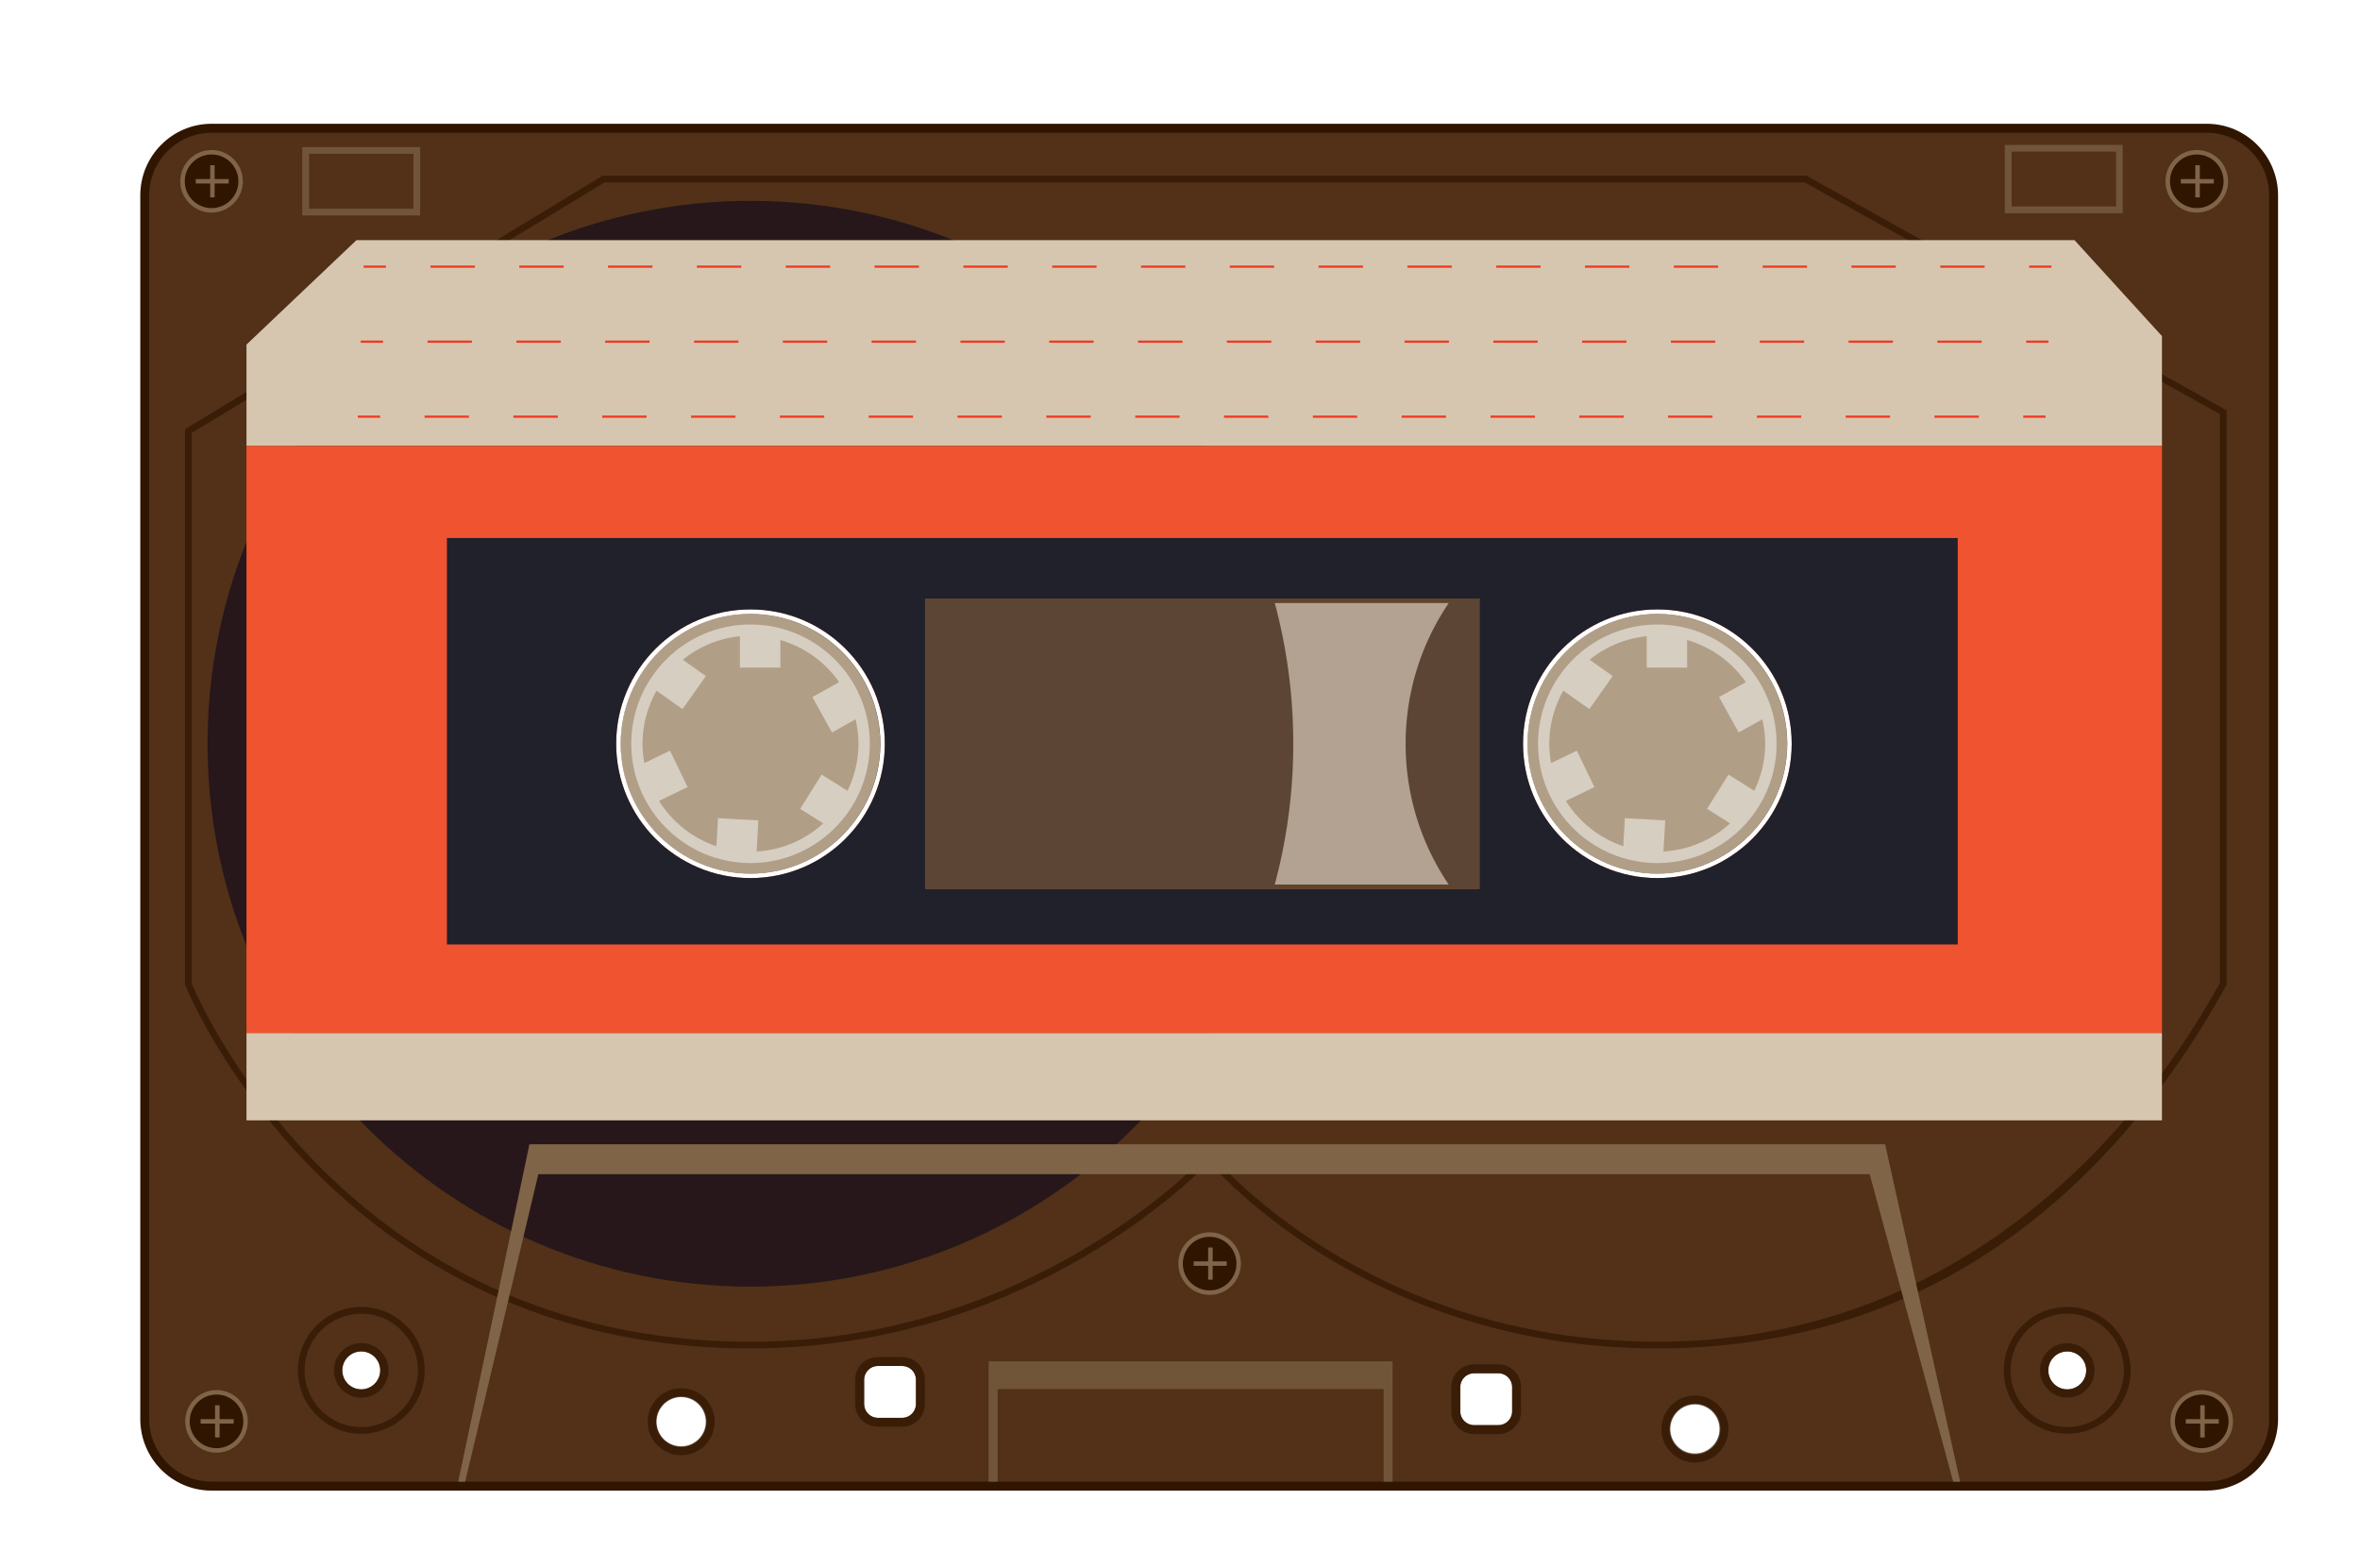 <svg width="286" height="190" viewBox="0 0 286 190" fill="none" xmlns="http://www.w3.org/2000/svg">
<g filter="url(#filter0_d_18_86)">
<path d="M90.5 75.13C90.5 84.28 83.09 91.69 73.94 91.69C64.79 91.69 57.38 84.28 57.38 75.13C57.38 65.98 64.79 58.57 73.94 58.57C83.09 58.57 90.5 65.98 90.5 75.13Z" fill="#B09F86"/>
<path d="M200.41 75.13C200.41 84.28 193 91.69 183.85 91.69C174.7 91.69 167.29 84.28 167.29 75.13C167.29 65.98 174.7 58.57 183.85 58.57C193 58.57 200.41 65.98 200.41 75.13Z" fill="#B09F86"/>
<path d="M250.44 0.54H8.63C4.16 0.54 0.54 4.19 0.54 8.68V156.95C0.54 161.45 4.16 165.09 8.63 165.09H250.44C254.91 165.09 258.53 161.44 258.53 156.95V8.68C258.53 4.19 254.91 0.54 250.44 0.54ZM26.78 153.36C25.52 153.36 24.49 152.34 24.49 151.07C24.49 149.8 25.51 148.78 26.78 148.78C28.05 148.78 29.07 149.81 29.07 151.07C29.07 152.33 28.04 153.36 26.78 153.36ZM65.56 160.35C63.87 160.35 62.5 158.98 62.5 157.29C62.5 155.6 63.87 154.23 65.56 154.23C67.25 154.23 68.62 155.6 68.62 157.29C68.62 158.98 67.25 160.35 65.56 160.35ZM73.96 91.41C64.97 91.41 57.68 84.12 57.68 75.13C57.68 66.14 64.97 58.85 73.96 58.85C82.95 58.85 90.24 66.14 90.24 75.13C90.24 84.12 82.95 91.41 73.96 91.41ZM94 155.15C94 156.07 93.25 156.82 92.34 156.82H89.39C88.47 156.82 87.73 156.07 87.73 155.15V152.2C87.73 151.28 88.48 150.54 89.39 150.54H92.34C93.25 150.54 94 151.28 94 152.2V155.15ZM95.11 57.54H162.3V92.73H95.11V57.54ZM166.25 156.04C166.25 156.96 165.5 157.7 164.59 157.7H161.64C160.72 157.7 159.97 156.96 159.97 156.04V153.09C159.97 152.17 160.72 151.42 161.64 151.42H164.59C165.51 151.42 166.25 152.17 166.25 153.09V156.04ZM188.41 161.26C186.71 161.26 185.33 159.88 185.33 158.18C185.33 156.48 186.71 155.1 188.41 155.1C190.11 155.1 191.49 156.48 191.49 158.18C191.49 159.88 190.11 161.26 188.41 161.26ZM183.85 91.41C174.86 91.41 167.57 84.12 167.57 75.13C167.57 66.14 174.86 58.85 183.85 58.85C192.84 58.85 200.13 66.14 200.13 75.13C200.13 84.12 192.84 91.41 183.85 91.41ZM233.53 153.36C232.26 153.36 231.24 152.34 231.24 151.07C231.24 149.8 232.26 148.78 233.53 148.78C234.8 148.78 235.82 149.81 235.82 151.07C235.82 152.33 234.79 153.36 233.53 153.36Z" fill="#523118"/>
<path d="M250.44 165.64H8.63C3.87 165.64 0 161.75 0 156.96V8.68C0 3.9 3.87 0 8.63 0H250.44C255.2 0 259.07 3.9 259.07 8.68V156.95C259.07 161.74 255.2 165.63 250.44 165.63V165.64ZM8.63 1.09C4.47 1.09 1.08 4.5 1.08 8.68V156.95C1.08 161.14 4.47 164.55 8.63 164.55H250.44C254.6 164.55 257.99 161.14 257.99 156.95V8.68C257.99 4.49 254.6 1.09 250.44 1.09H8.63ZM162.83 93.27H94.56V56.99H162.83V93.27ZM95.64 92.19H161.75V58.08H95.64V92.19ZM183.84 91.95C174.57 91.95 167.02 84.41 167.02 75.13C167.02 65.85 174.56 58.31 183.84 58.31C193.12 58.31 200.66 65.85 200.66 75.13C200.66 84.41 193.12 91.95 183.84 91.95ZM183.84 59.4C175.16 59.4 168.11 66.46 168.11 75.13C168.11 83.8 175.17 90.87 183.84 90.87C192.51 90.87 199.58 83.81 199.58 75.13C199.58 66.45 192.52 59.4 183.84 59.4ZM73.94 91.95C64.66 91.95 57.12 84.41 57.12 75.13C57.12 65.85 64.66 58.31 73.94 58.31C83.22 58.31 90.76 65.85 90.76 75.13C90.76 84.41 83.22 91.95 73.94 91.95ZM73.94 59.4C65.26 59.4 58.2 66.46 58.2 75.13C58.2 83.8 65.26 90.87 73.94 90.87C82.62 90.87 89.67 83.81 89.67 75.13C89.67 66.45 82.61 59.4 73.94 59.4Z" fill="#301500"/>
<path opacity="0.7" d="M151.76 164.56H102.81V149.97H151.76V164.56ZM103.9 164.56H150.68V153.33H103.9V164.56Z" fill="#806448"/>
<path d="M73.95 9.34C37.67 9.34 8.15 38.86 8.15 75.13C8.15 111.4 37.67 140.92 73.94 140.92C110.21 140.92 139.73 111.4 139.73 75.13C139.73 38.86 110.22 9.34 73.95 9.34ZM73.95 91.4C64.96 91.4 57.67 84.11 57.67 75.12C57.67 66.13 64.96 58.84 73.95 58.84C82.94 58.84 90.23 66.13 90.23 75.12C90.23 84.11 82.94 91.4 73.95 91.4Z" fill="#27171A"/>
<path d="M183.85 44.62C167.03 44.62 153.34 58.31 153.34 75.14C153.34 91.97 167.03 105.65 183.85 105.65C200.67 105.65 214.36 91.96 214.36 75.14C214.36 58.32 200.68 44.62 183.85 44.62ZM183.85 91.41C174.86 91.41 167.57 84.12 167.57 75.13C167.57 66.14 174.86 58.85 183.85 58.85C192.84 58.85 200.13 66.14 200.13 75.13C200.13 84.12 192.84 91.41 183.85 91.41Z" fill="#27171A"/>
<path d="M73.95 91.95C64.68 91.95 57.13 84.41 57.13 75.13C57.13 65.85 64.67 58.31 73.95 58.31C83.23 58.31 90.77 65.85 90.77 75.13C90.77 84.41 83.23 91.95 73.95 91.95ZM73.95 59.4C65.27 59.4 58.22 66.46 58.22 75.13C58.22 83.8 65.28 90.87 73.95 90.87C82.62 90.87 89.69 83.81 89.69 75.13C89.69 66.45 82.63 59.4 73.95 59.4Z" fill="white"/>
<path d="M73.95 60.68C65.98 60.68 59.5 67.16 59.5 75.13C59.5 83.1 65.99 89.59 73.95 89.59C81.91 89.59 88.41 83.1 88.41 75.13C88.41 67.16 81.92 60.68 73.95 60.68ZM85.71 80.84L82.57 78.87L79.97 83.02L82.77 84.78C80.61 86.76 77.8 88.01 74.69 88.19L74.9 84.42L70.01 84.15L69.82 87.55C66.91 86.58 64.46 84.61 62.86 82.06L66.33 80.38L64.19 75.97L61.08 77.48C60.94 76.71 60.86 75.93 60.86 75.13C60.86 72.8 61.48 70.61 62.56 68.7L65.71 70.93L68.54 66.93L65.74 64.95C67.68 63.38 70.06 62.36 72.67 62.1V65.9H77.57V62.56C80.49 63.4 83 65.23 84.7 67.67L81.45 69.47L83.82 73.76L86.69 72.17C86.91 73.13 87.04 74.11 87.04 75.13C87.04 77.18 86.55 79.11 85.71 80.84Z" fill="#D7CEC2"/>
<path d="M183.85 91.95C174.58 91.95 167.03 84.41 167.03 75.13C167.03 65.85 174.57 58.31 183.85 58.31C193.13 58.31 200.67 65.85 200.67 75.13C200.67 84.41 193.13 91.95 183.85 91.95ZM183.85 59.4C175.17 59.4 168.12 66.46 168.12 75.13C168.12 83.8 175.18 90.87 183.85 90.87C192.52 90.87 199.59 83.81 199.59 75.13C199.59 66.45 192.53 59.4 183.85 59.4Z" fill="white"/>
<path d="M183.85 60.68C175.88 60.68 169.39 67.16 169.39 75.13C169.39 83.1 175.87 89.59 183.85 89.59C191.83 89.59 198.3 83.1 198.3 75.13C198.3 67.16 191.82 60.68 183.85 60.68ZM195.61 80.84L192.47 78.87L189.87 83.02L192.67 84.78C190.51 86.76 187.7 88.01 184.59 88.19L184.8 84.42L179.91 84.15L179.72 87.55C176.81 86.58 174.36 84.61 172.76 82.06L176.22 80.38L174.09 75.97L170.97 77.48C170.83 76.71 170.75 75.93 170.75 75.13C170.75 72.8 171.37 70.61 172.45 68.7L175.61 70.93L178.44 66.93L175.64 64.95C177.57 63.38 179.96 62.36 182.56 62.1V65.9H187.46V62.56C190.38 63.4 192.88 65.23 194.58 67.67L191.33 69.47L193.7 73.76L196.57 72.17C196.79 73.13 196.92 74.11 196.92 75.13C196.92 77.18 196.43 79.11 195.59 80.84H195.61Z" fill="#D7CEC2"/>
<path d="M187.13 95.18H71.38C65.67 95.18 53.88 90.4 53.88 75.64C54.37 60.99 66.43 55.1 71.38 55.1H187.13C190.7 55.1 203.49 59.97 204.08 75.43C204.08 90.26 190.72 95.18 187.13 95.18ZM71.38 57.26C67.05 57.26 56.48 62.56 56.05 75.67C56.05 88.76 66.38 93.01 71.38 93.01H187.13C190.26 93.01 201.91 88.63 201.91 75.47C201.4 61.83 190.11 57.26 187.13 57.26H71.38Z" fill="white"/>
<path opacity="0.7" d="M183.85 148.41C150.66 148.41 132.07 128.7 129.52 125.82C126.77 128.65 106.39 148.41 73.95 148.41C23.32 148.41 5.62 104.83 5.45 104.39L5.42 104.24V37.01L5.62 36.89L56.04 6.29H201.91L202.01 6.34L252.83 34.72V104.35L252.78 104.44C241.71 124.5 220.77 148.41 183.85 148.41ZM129.56 124.58L129.86 124.95C130.04 125.18 148.63 147.59 183.85 147.59C219.07 147.59 241.04 123.98 252.02 104.13V35.19L201.7 7.1H56.27L6.23 37.47V104.17C7.04 106.14 24.82 147.6 73.94 147.6C108.33 147.6 129.02 125.17 129.23 124.94L129.55 124.59L129.56 124.58Z" fill="#301500"/>
<path opacity="0.7" d="M33.92 11.11H19.63V2.83H33.92V11.12V11.11ZM20.45 10.3H33.11V3.64H20.45V10.3Z" fill="#806448"/>
<path opacity="0.7" d="M240.25 10.84H225.96V2.56H240.25V10.85V10.84ZM226.78 10.02H239.44V3.37H226.78V10.03V10.02Z" fill="#806448"/>
<path opacity="0.7" d="M233.52 158.75C229.28 158.75 225.83 155.3 225.83 151.07C225.83 146.84 229.28 143.38 233.52 143.38C237.76 143.38 241.2 146.83 241.2 151.07C241.2 155.31 237.76 158.75 233.52 158.75ZM233.52 144.2C229.73 144.2 226.65 147.28 226.65 151.07C226.65 154.86 229.73 157.94 233.52 157.94C237.31 157.94 240.39 154.86 240.39 151.07C240.39 147.28 237.31 144.2 233.52 144.2Z" fill="#301500"/>
<path opacity="0.7" d="M233.52 154.37C231.7 154.37 230.22 152.89 230.22 151.07C230.22 149.25 231.7 147.77 233.52 147.77C235.34 147.77 236.82 149.25 236.82 151.07C236.82 152.89 235.34 154.37 233.52 154.37ZM233.52 148.77C232.25 148.77 231.21 149.8 231.21 151.07C231.21 152.34 232.25 153.38 233.52 153.38C234.79 153.38 235.82 152.34 235.82 151.07C235.82 149.8 234.79 148.77 233.52 148.77Z" fill="#301500"/>
<path opacity="0.7" d="M26.78 158.75C22.54 158.75 19.1 155.3 19.1 151.07C19.1 146.84 22.54 143.38 26.78 143.38C31.02 143.38 34.46 146.83 34.46 151.07C34.46 155.31 31.01 158.75 26.78 158.75ZM26.78 144.2C22.99 144.2 19.91 147.28 19.91 151.07C19.91 154.86 22.99 157.94 26.78 157.94C30.57 157.94 33.65 154.86 33.65 151.07C33.65 147.28 30.57 144.2 26.78 144.2Z" fill="#301500"/>
<path opacity="0.7" d="M26.78 154.38C24.96 154.38 23.47 152.89 23.47 151.07C23.47 149.25 24.95 147.76 26.78 147.76C28.61 147.76 30.09 149.25 30.09 151.07C30.09 152.89 28.61 154.38 26.78 154.38ZM26.78 148.76C25.5 148.76 24.47 149.79 24.47 151.07C24.47 152.35 25.5 153.38 26.78 153.38C28.06 153.38 29.09 152.34 29.09 151.07C29.09 149.8 28.06 148.76 26.78 148.76Z" fill="#301500"/>
<path d="M253.34 157.25C253.34 159.19 251.76 160.77 249.82 160.77C247.88 160.77 246.3 159.2 246.3 157.25C246.3 155.3 247.87 153.73 249.82 153.73C251.77 153.73 253.34 155.3 253.34 157.25Z" fill="#301500"/>
<path d="M249.82 161.04C247.73 161.04 246.03 159.34 246.03 157.25C246.03 155.16 247.73 153.46 249.82 153.46C251.91 153.46 253.61 155.16 253.61 157.25C253.61 159.34 251.91 161.04 249.82 161.04ZM249.82 154C248.03 154 246.57 155.46 246.57 157.25C246.57 159.04 248.03 160.5 249.82 160.5C251.61 160.5 253.07 159.04 253.07 157.25C253.07 155.46 251.61 154 249.82 154Z" fill="#806448"/>
<path d="M251.89 156.98H250.18V155.3H249.64V156.98H247.89V157.52H249.64V159.2H250.18V157.52H251.89V156.98Z" fill="#806448"/>
<path d="M133.11 138.13C133.11 140.08 131.54 141.65 129.59 141.65C127.64 141.65 126.07 140.08 126.07 138.13C126.07 136.18 127.65 134.61 129.59 134.61C131.53 134.61 133.11 136.18 133.11 138.13Z" fill="#301500"/>
<path d="M129.59 141.92C127.5 141.92 125.8 140.22 125.8 138.13C125.8 136.04 127.5 134.34 129.59 134.34C131.68 134.34 133.38 136.04 133.38 138.13C133.38 140.22 131.68 141.92 129.59 141.92ZM129.59 134.88C127.8 134.88 126.34 136.33 126.34 138.13C126.34 139.93 127.8 141.38 129.59 141.38C131.38 141.38 132.84 139.93 132.84 138.13C132.84 136.33 131.38 134.88 129.59 134.88Z" fill="#806448"/>
<path d="M131.66 137.86H129.96V136.18H129.41V137.86H127.66V138.4H129.41V140.08H129.96V138.4H131.66V137.86Z" fill="#806448"/>
<path d="M12.76 157.25C12.76 159.19 11.19 160.77 9.24 160.77C7.29 160.77 5.72 159.2 5.72 157.25C5.72 155.3 7.3 153.73 9.24 153.73C11.18 153.73 12.76 155.3 12.76 157.25Z" fill="#301500"/>
<path d="M9.24 161.04C7.15 161.04 5.45 159.34 5.45 157.25C5.45 155.16 7.15 153.46 9.24 153.46C11.33 153.46 13.03 155.16 13.03 157.25C13.03 159.34 11.33 161.04 9.24 161.04ZM9.24 154C7.45 154 5.99 155.46 5.99 157.25C5.99 159.04 7.45 160.5 9.24 160.5C11.03 160.5 12.49 159.04 12.49 157.25C12.49 155.46 11.04 154 9.24 154Z" fill="#806448"/>
<path d="M11.32 156.98H9.61V155.3H9.06V156.98H7.31V157.52H9.06V159.2H9.61V157.52H11.32V156.98Z" fill="#806448"/>
<path d="M252.74 6.97C252.74 8.91 251.17 10.49 249.22 10.49C247.27 10.49 245.69 8.91 245.69 6.97C245.69 5.03 247.27 3.45 249.22 3.45C251.17 3.45 252.74 5.03 252.74 6.97Z" fill="#301500"/>
<path d="M249.22 10.76C247.13 10.76 245.43 9.06 245.43 6.97C245.43 4.88 247.13 3.18 249.22 3.18C251.31 3.18 253.01 4.88 253.01 6.97C253.01 9.06 251.31 10.76 249.22 10.76ZM249.22 3.72C247.43 3.72 245.97 5.18 245.97 6.97C245.97 8.76 247.43 10.22 249.22 10.22C251.01 10.22 252.47 8.76 252.47 6.97C252.47 5.18 251.01 3.72 249.22 3.72Z" fill="#806448"/>
<path d="M251.29 6.7H249.59V5.02H249.04V6.7H247.29V7.24H249.04V8.92H249.59V7.24H251.29V6.7Z" fill="#806448"/>
<path d="M12.16 6.97C12.16 8.91 10.58 10.49 8.64 10.49C6.7 10.49 5.12 8.91 5.12 6.97C5.12 5.03 6.7 3.45 8.64 3.45C10.58 3.45 12.16 5.03 12.16 6.97Z" fill="#301500"/>
<path d="M8.64 10.76C6.55 10.76 4.85 9.06 4.85 6.97C4.85 4.88 6.55 3.18 8.64 3.18C10.73 3.18 12.43 4.88 12.43 6.97C12.43 9.06 10.73 10.76 8.64 10.76ZM8.64 3.72C6.85 3.72 5.39 5.18 5.39 6.97C5.39 8.76 6.85 10.22 8.64 10.22C10.43 10.22 11.89 8.76 11.89 6.97C11.89 5.18 10.43 3.72 8.64 3.72Z" fill="#806448"/>
<path d="M10.72 6.7H9.01V5.02H8.47V6.7H6.72V7.24H8.47V8.92H9.01V7.24H10.72V6.7Z" fill="#806448"/>
<path d="M220.54 164.56H38.53L47.16 123.67H211.45L220.54 164.56ZM39.36 164.56H219.7L209.58 127.29H48.24L39.37 164.56H39.36Z" fill="#806448"/>
<path d="M245 25.73L234.4 14.1H26.2L12.87 26.76V39.04H245V25.73Z" fill="#D7C6AF"/>
<path d="M245 110.18H12.87V120.77H245V110.18Z" fill="#D7C6AF"/>
<path d="M12.87 39.04V110.18H245V39.04H12.87ZM73.95 91.41C64.96 91.41 57.67 84.12 57.67 75.13C57.67 66.14 64.96 58.85 73.95 58.85C82.94 58.85 90.23 66.14 90.23 75.13C90.23 84.12 82.94 91.41 73.95 91.41ZM162.3 92.73H95.11V57.54H162.3V92.73ZM183.85 91.41C174.86 91.41 167.57 84.12 167.57 75.13C167.57 66.14 174.86 58.85 183.85 58.85C192.84 58.85 200.13 66.14 200.13 75.13C200.13 84.12 192.84 91.41 183.85 91.41Z" fill="#F05330"/>
<path d="M37.16 50.2V99.45H220.25V50.2H37.16ZM73.95 91.41C64.96 91.41 57.67 84.12 57.67 75.13C57.67 66.14 64.96 58.85 73.95 58.85C82.94 58.85 90.23 66.14 90.23 75.13C90.23 84.12 82.94 91.41 73.95 91.41ZM162.3 92.73H95.11V57.54H162.3V92.73ZM183.85 91.41C174.86 91.41 167.57 84.12 167.57 75.13C167.57 66.14 174.86 58.85 183.85 58.85C192.84 58.85 200.13 66.14 200.13 75.13C200.13 84.12 192.84 91.41 183.85 91.41Z" fill="#20212B"/>
<path d="M29.77 17.18H27.06V17.45H29.77V17.18Z" fill="#EF3A24"/>
<path d="M223.51 17.45H218.13V17.18H223.51V17.45ZM212.75 17.45H207.37V17.18H212.75V17.45ZM201.99 17.45H196.61V17.18H201.99V17.45ZM191.22 17.45H185.84V17.18H191.22V17.45ZM180.46 17.45H175.08V17.18H180.46V17.45ZM169.7 17.45H164.32V17.18H169.7V17.45ZM158.94 17.45H153.56V17.18H158.94V17.45ZM148.18 17.45H142.79V17.18H148.18V17.45ZM137.41 17.45H132.03V17.18H137.41V17.45ZM126.65 17.45H121.27V17.18H126.65V17.45ZM115.89 17.45H110.51V17.18H115.89V17.45ZM105.13 17.45H99.75V17.18H105.13V17.45ZM94.36 17.45H88.98V17.18H94.36V17.45ZM83.6 17.45H78.22V17.18H83.6V17.45ZM72.83 17.45H67.45V17.18H72.83V17.45ZM62.07 17.45H56.69V17.18H62.07V17.45ZM51.31 17.45H45.93V17.18H51.31V17.45ZM40.55 17.45H35.17V17.18H40.55V17.45Z" fill="#EF3A24"/>
<path d="M231.61 17.18H228.9V17.45H231.61V17.18Z" fill="#EF3A24"/>
<path d="M29.42 26.27H26.71V26.54H29.42V26.27Z" fill="#EF3A24"/>
<path d="M223.16 26.54H217.78V26.27H223.16V26.54ZM212.4 26.54H207.02V26.27H212.4V26.54ZM201.64 26.54H196.26V26.27H201.64V26.54ZM190.87 26.54H185.49V26.27H190.87V26.54ZM180.11 26.54H174.73V26.27H180.11V26.54ZM169.35 26.54H163.97V26.27H169.35V26.54ZM158.59 26.54H153.21V26.27H158.59V26.54ZM147.83 26.54H142.45V26.27H147.83V26.54ZM137.06 26.54H131.68V26.27H137.06V26.54ZM126.3 26.54H120.92V26.27H126.3V26.54ZM115.53 26.54H110.15V26.27H115.53V26.54ZM104.77 26.54H99.39V26.27H104.77V26.54ZM94.01 26.54H88.63V26.27H94.01V26.54ZM83.25 26.54H77.87V26.27H83.25V26.54ZM72.49 26.54H67.11V26.27H72.49V26.54ZM61.72 26.54H56.34V26.27H61.72V26.54ZM50.96 26.54H45.58V26.27H50.96V26.54ZM40.19 26.54H34.81V26.27H40.19V26.54Z" fill="#EF3A24"/>
<path d="M231.25 26.27H228.54V26.54H231.25V26.27Z" fill="#EF3A24"/>
<path d="M29.07 35.36H26.36V35.63H29.07V35.36Z" fill="#EF3A24"/>
<path d="M222.81 35.63H217.43V35.36H222.81V35.63ZM212.05 35.63H206.67V35.36H212.05V35.63ZM201.29 35.63H195.91V35.36H201.29V35.63ZM190.53 35.63H185.15V35.36H190.53V35.63ZM179.77 35.63H174.39V35.36H179.77V35.63ZM169.01 35.63H163.63V35.36H169.01V35.63ZM158.24 35.63H152.86V35.36H158.24V35.63ZM147.48 35.63H142.1V35.36H147.48V35.63ZM136.71 35.63H131.33V35.36H136.71V35.63ZM125.95 35.63H120.57V35.36H125.95V35.63ZM115.18 35.63H109.8V35.36H115.18V35.63ZM104.42 35.63H99.04V35.36H104.42V35.63ZM93.65 35.63H88.27V35.36H93.65V35.63ZM82.89 35.63H77.51V35.36H82.89V35.63ZM72.13 35.63H66.75V35.36H72.13V35.63ZM61.36 35.63H55.98V35.36H61.36V35.63ZM50.6 35.63H45.21V35.36H50.6V35.63ZM39.83 35.63H34.45V35.36H39.83V35.63Z" fill="#EF3A24"/>
<path d="M230.9 35.36H228.19V35.63H230.9V35.36Z" fill="#EF3A24"/>
<path opacity="0.7" d="M188.4 162.24C186.16 162.24 184.34 160.41 184.34 158.17C184.34 155.93 186.16 154.11 188.4 154.11C190.64 154.11 192.46 155.93 192.46 158.17C192.46 160.41 190.64 162.24 188.4 162.24ZM188.4 155.2C186.76 155.2 185.42 156.53 185.42 158.17C185.42 159.81 186.75 161.14 188.4 161.14C190.05 161.14 191.38 159.81 191.38 158.17C191.38 156.53 190.04 155.2 188.4 155.2Z" fill="#301500"/>
<path opacity="0.7" d="M164.58 158.79H161.63C160.11 158.79 158.88 157.56 158.88 156.04V153.09C158.88 151.57 160.11 150.34 161.63 150.34H164.58C166.1 150.34 167.33 151.57 167.33 153.09V156.04C167.33 157.56 166.1 158.79 164.58 158.79ZM161.63 151.42C160.71 151.42 159.96 152.17 159.96 153.09V156.04C159.96 156.96 160.71 157.71 161.63 157.71H164.58C165.5 157.71 166.25 156.96 166.25 156.04V153.09C166.25 152.17 165.5 151.42 164.58 151.42H161.63Z" fill="#301500"/>
<path opacity="0.7" d="M65.55 161.35C63.31 161.35 61.49 159.52 61.49 157.29C61.49 155.06 63.31 153.23 65.55 153.23C67.79 153.23 69.61 155.05 69.61 157.29C69.61 159.53 67.79 161.35 65.55 161.35ZM65.55 154.31C63.91 154.31 62.57 155.64 62.57 157.29C62.57 158.94 63.9 160.27 65.55 160.27C67.2 160.27 68.53 158.93 68.53 157.29C68.53 155.65 67.2 154.31 65.55 154.31Z" fill="#301500"/>
<path opacity="0.7" d="M92.33 157.9H89.38C87.86 157.9 86.63 156.67 86.63 155.15V152.2C86.63 150.68 87.86 149.45 89.38 149.45H92.33C93.85 149.45 95.08 150.68 95.08 152.2V155.15C95.08 156.67 93.84 157.9 92.33 157.9ZM89.38 150.53C88.46 150.53 87.71 151.28 87.71 152.2V155.15C87.71 156.07 88.46 156.82 89.38 156.82H92.33C93.25 156.82 94 156.07 94 155.15V152.2C94 151.28 93.25 150.53 92.33 150.53H89.38Z" fill="#301500"/>
<path opacity="0.6" d="M162.29 57.54H95.1V92.73H162.29V57.54Z" fill="#806448"/>
</g>
<defs>
<filter id="filter0_d_18_86" x="0" y="0" width="285.07" height="189.64" filterUnits="userSpaceOnUse" color-interpolation-filters="sRGB">
<feFlood flood-opacity="0" result="BackgroundImageFix"/>
<feColorMatrix in="SourceAlpha" type="matrix" values="0 0 0 0 0 0 0 0 0 0 0 0 0 0 0 0 0 0 127 0" result="hardAlpha"/>
<feOffset dx="17" dy="15"/>
<feGaussianBlur stdDeviation="4.5"/>
<feComposite in2="hardAlpha" operator="out"/>
<feColorMatrix type="matrix" values="0 0 0 0 0 0 0 0 0 0 0 0 0 0 0 0 0 0 0.5 0"/>
<feBlend mode="normal" in2="BackgroundImageFix" result="effect1_dropShadow_18_86"/>
<feBlend mode="normal" in="SourceGraphic" in2="effect1_dropShadow_18_86" result="shape"/>
</filter>
</defs>
</svg>
